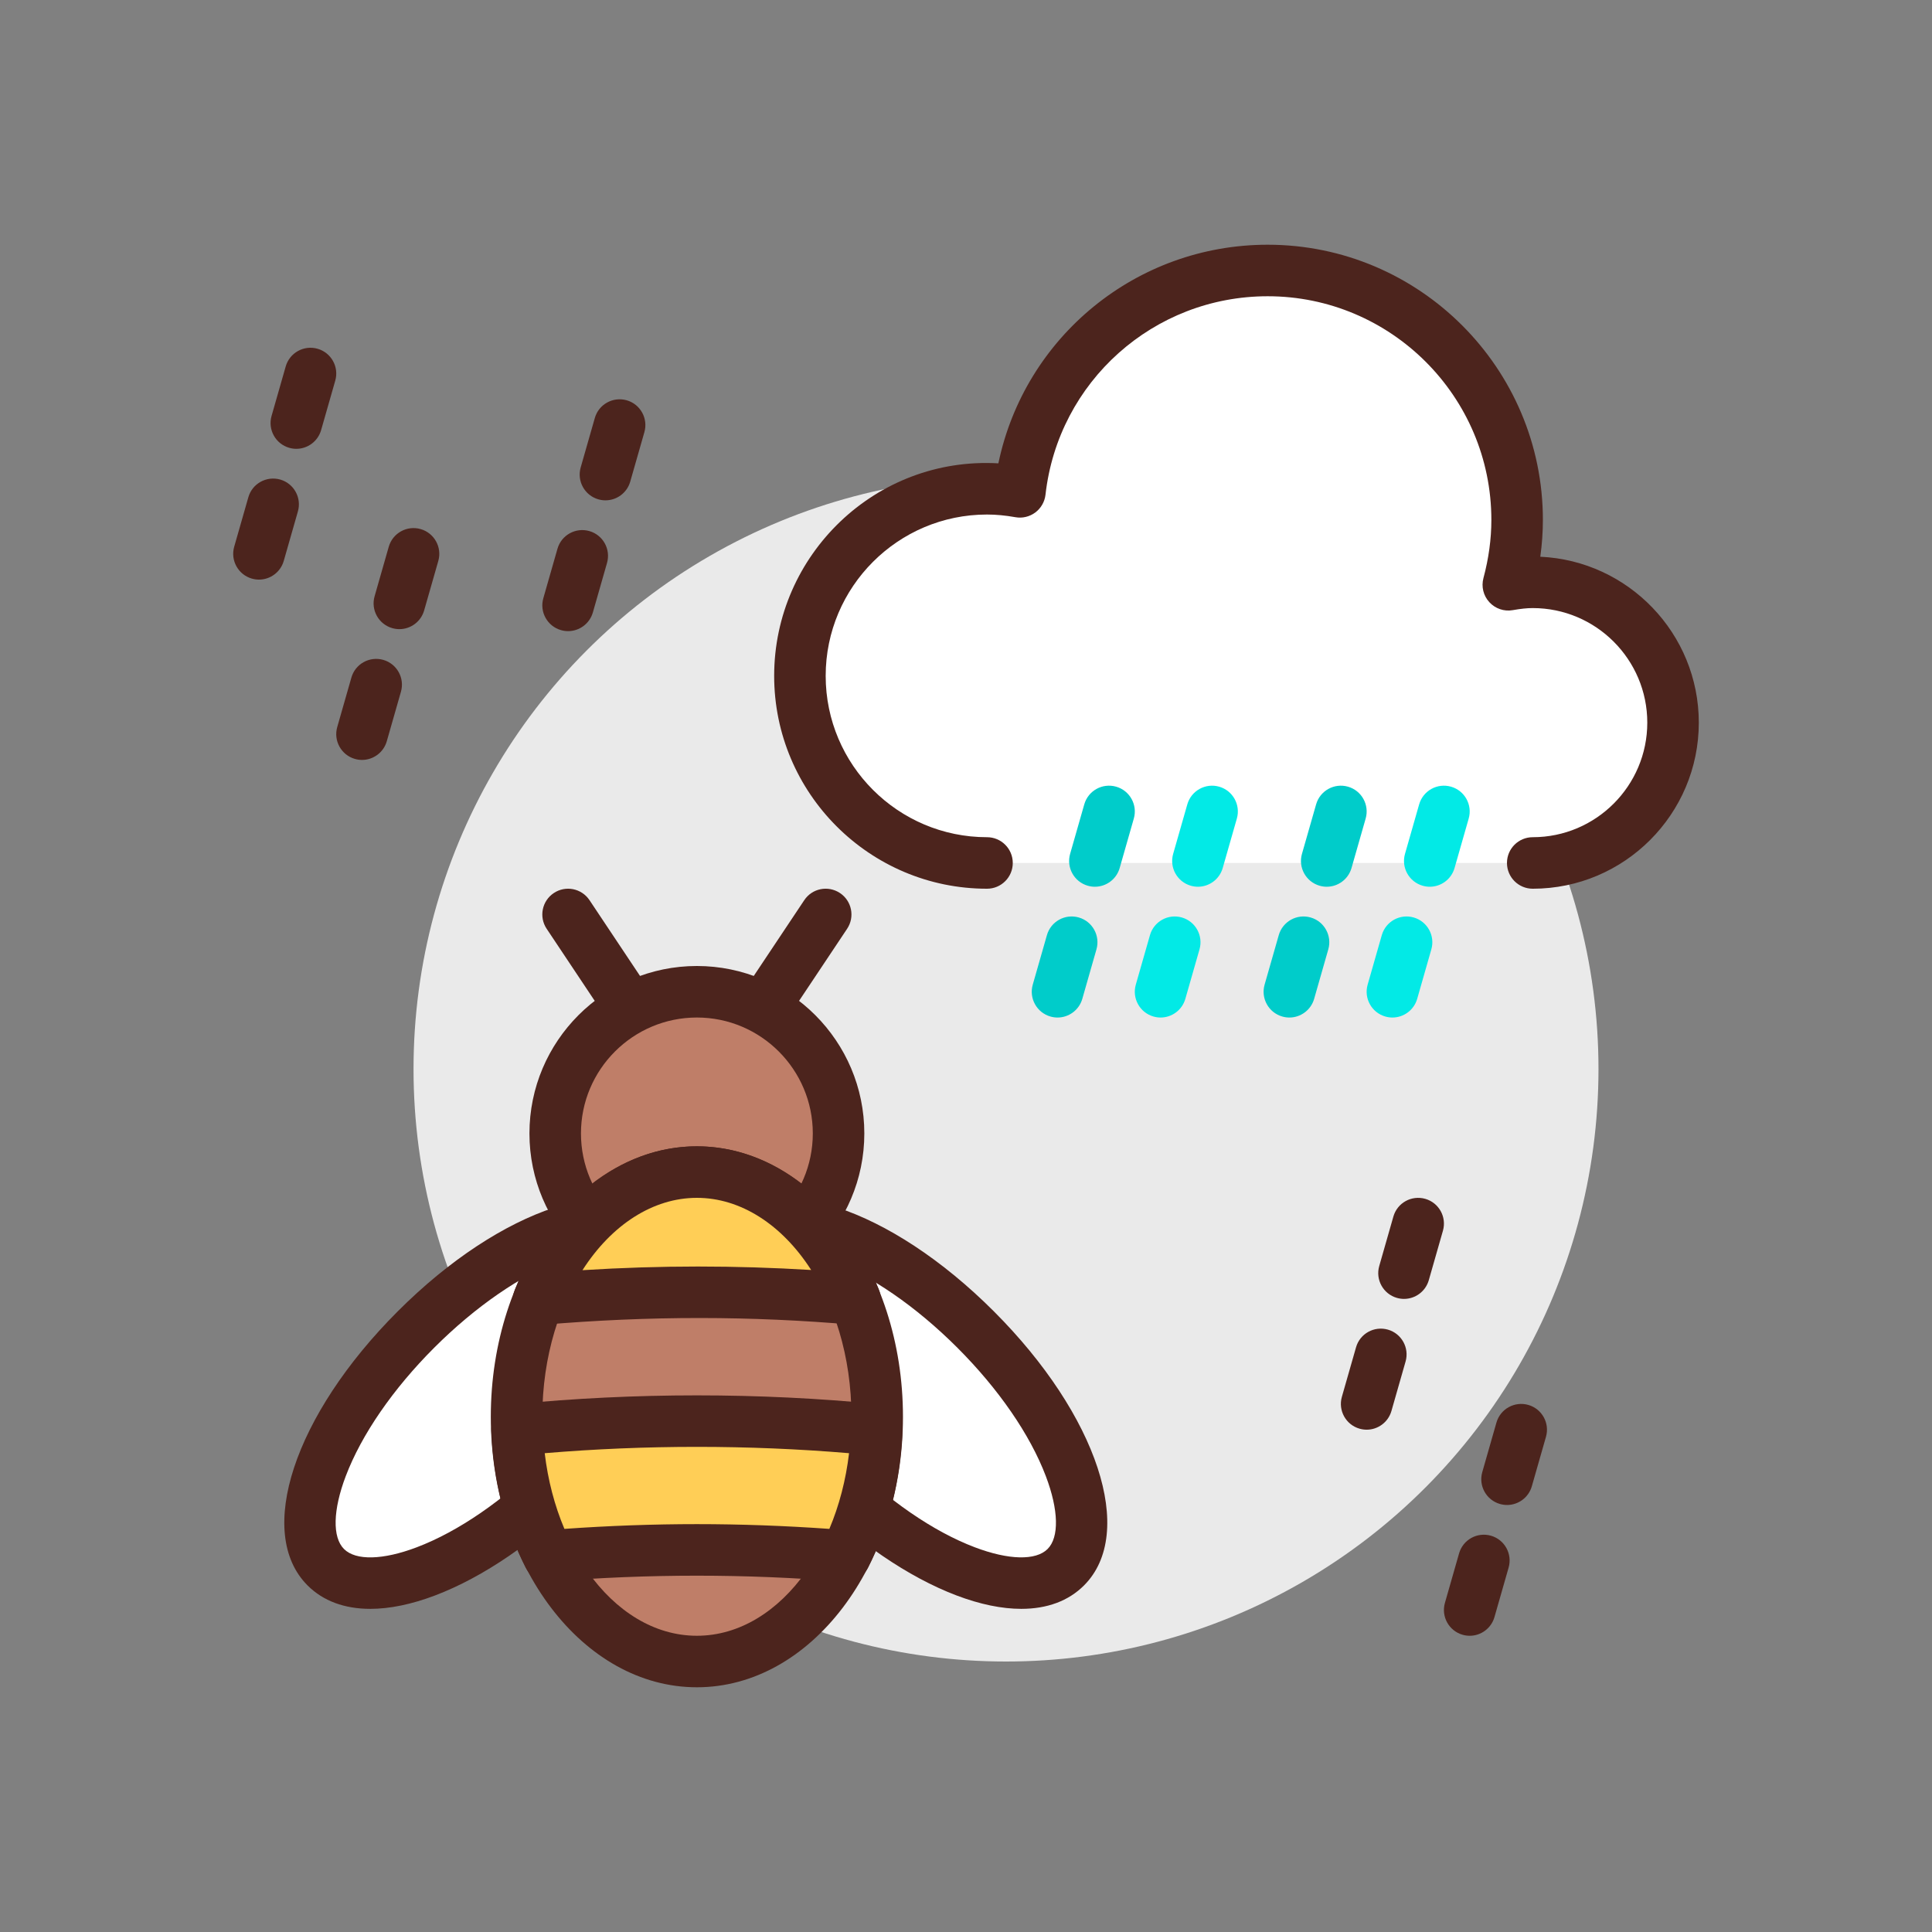 <svg id="rain" enable-background="new 0 0 300 300" height="512" viewBox="0 0 300 300" width="512" xmlns="http://www.w3.org/2000/svg"><rect x="0" y="0" width="300" height="300" fill="#808080" stroke="none"/><g><circle cx="156.212" cy="166" fill="#eaeaea" r="92"/><g><circle cx="108.212" cy="176" fill="#bf7e68" r="22"/><path d="m108.212 202c-14.336 0-26-11.664-26-26s11.664-26 26-26 26 11.664 26 26-11.664 26-26 26zm0-44c-9.926 0-18 8.074-18 18s8.074 18 18 18 18-8.074 18-18-8.074-18-18-18z" fill="#4c241d"/></g><g><ellipse cx="76.042" cy="217.902" fill="#fff" rx="36" ry="16.196" transform="matrix(.707 -.707 .707 .707 -131.808 117.592)"/><path d="m57.497 249.822c-3.996 0-7.32-1.219-9.738-3.637-8.141-8.141-2.121-26.439 14.004-42.564 16.125-16.127 34.422-22.143 42.563-14.004 8.141 8.143 2.121 26.441-14.004 42.564-7.191 7.191-15.273 12.717-22.762 15.559-3.664 1.391-7.055 2.082-10.063 2.082zm37.086-55.849c-1.992 0-4.465.525-7.219 1.57-6.453 2.449-13.535 7.326-19.945 13.734-6.406 6.408-11.285 13.492-13.734 19.945-1.992 5.256-2.094 9.482-.27 11.307 1.824 1.828 6.051 1.725 11.305-.27 6.453-2.447 13.535-7.326 19.945-13.734 14.02-14.02 17.605-27.65 14.004-31.252-.867-.867-2.281-1.3-4.086-1.3z" fill="#4c241d"/></g><g><ellipse cx="140.042" cy="217.902" fill="#fff" rx="16.196" ry="36" transform="matrix(.707 -.707 .707 .707 -113.063 162.847)"/><path d="m158.587 249.822c-3.008 0-6.398-.691-10.062-2.082-7.488-2.842-15.57-8.367-22.762-15.559-16.125-16.123-22.145-34.422-14.004-42.564 8.141-8.139 26.438-2.123 42.562 14.004 16.125 16.125 22.145 34.424 14.004 42.564-2.418 2.419-5.742 3.637-9.738 3.637zm-37.086-55.849c-1.805 0-3.219.434-4.086 1.301-3.602 3.602-.016 17.232 14.004 31.252 6.41 6.408 13.492 11.287 19.945 13.734 5.254 1.994 9.48 2.09 11.305.27 1.824-1.824 1.723-6.051-.27-11.307-2.449-6.453-7.328-13.537-13.734-19.945-6.41-6.408-13.492-11.285-19.945-13.734-2.754-1.046-5.227-1.571-7.219-1.571z" fill="#4c241d"/></g><path d="m120.208 158c-.762 0-1.531-.217-2.215-.672-1.84-1.225-2.336-3.709-1.109-5.547l8-12c1.223-1.84 3.699-2.338 5.547-1.109 1.84 1.225 2.336 3.709 1.109 5.547l-8 12c-.769 1.156-2.039 1.781-3.332 1.781z" fill="#4c241d"/><g><ellipse cx="108.212" cy="220" fill="#bf7e68" rx="28" ry="38"/><path d="m108.212 262c-17.645 0-32-18.842-32-42s14.355-42 32-42 32 18.842 32 42-14.356 42-32 42zm0-76c-13.234 0-24 15.252-24 34s10.766 34 24 34 24-15.252 24-34-10.766-34-24-34z" fill="#4c241d"/></g><path d="m96.216 158c-1.293 0-2.562-.625-3.332-1.781l-8-12c-1.227-1.838-.73-4.322 1.109-5.547 1.844-1.229 4.32-.73 5.547 1.109l8 12c1.227 1.838.73 4.322-1.109 5.547-.684.455-1.453.672-2.215.672z" fill="#4c241d"/><g><path d="m80.287 222.024c.282 7.251 2.037 13.964 4.903 19.578 7.458-.596 15.14-.935 23.022-.935s15.564.338 23.022.935c2.865-5.614 4.62-12.327 4.903-19.578-8.964-.879-18.306-1.357-27.925-1.357s-18.961.478-27.925 1.357z" fill="#ffce56"/><path d="m131.235 245.602c-.105 0-.211-.004-.32-.014-15.289-1.223-30.117-1.223-45.406 0-1.652.154-3.148-.729-3.883-2.168-3.191-6.256-5.035-13.6-5.336-21.24-.086-2.115 1.496-3.93 3.605-4.137 18.633-1.828 38-1.828 56.633 0 2.109.207 3.691 2.021 3.605 4.137-.301 7.641-2.145 14.984-5.336 21.24-.687 1.346-2.066 2.182-3.562 2.182zm-23.023-8.936c6.734 0 13.641.248 20.57.738 1.527-3.607 2.566-7.59 3.059-11.754-15.609-1.309-31.648-1.309-47.258 0 .492 4.164 1.531 8.146 3.059 11.754 6.929-.49 13.836-.738 20.57-.738z" fill="#4c241d"/></g><g><path d="m83.653 201.75c7.94-.68 16.128-1.084 24.559-1.084 8.415 0 16.619.365 24.542 1.045-4.763-11.746-13.965-19.711-24.542-19.711-10.589 0-19.801 7.982-24.559 19.75z" fill="#ffce56"/><path d="m83.653 205.75c-1.262 0-2.461-.598-3.219-1.625-.824-1.117-1.012-2.586-.488-3.875 5.547-13.725 16.379-22.25 28.266-22.25 11.871 0 22.695 8.51 28.25 22.209.523 1.289.336 2.758-.488 3.877-.824 1.121-2.172 1.73-3.559 1.611-15.754-1.354-31.402-1.42-48.422.039-.113.01-.226.014-.34.014zm24.559-19.75c-6.805 0-13.246 4.176-17.766 11.232 12.164-.762 23.793-.74 35.512-.029-4.516-7.037-10.953-11.203-17.746-11.203z" fill="#4c241d"/></g><g><path d="m238.001 134c12.034 0 21.789-9.755 21.789-21.789s-9.755-21.789-21.789-21.789c-1.298 0-2.553.165-3.789.382.864-3.215 1.368-6.578 1.368-10.066 0-21.395-17.343-38.738-38.737-38.738-19.915 0-36.303 15.035-38.475 34.37-1.66-.295-3.36-.476-5.104-.476-16.045 0-29.053 13.007-29.053 29.053s13.008 29.053 29.054 29.053" fill="#fff"/><path d="m238.001 138c-2.211 0-4-1.791-4-4s1.789-4 4-4c9.809 0 17.789-7.98 17.789-17.789s-7.98-17.789-17.789-17.789c-.879 0-1.836.1-3.098.32-1.344.244-2.719-.232-3.641-1.238-.926-1.01-1.27-2.418-.914-3.738.816-3.041 1.23-6.078 1.23-9.029 0-19.154-15.582-34.736-34.734-34.736-17.695 0-32.527 13.248-34.5 30.818-.125 1.098-.699 2.096-1.582 2.758-.887.66-2.023.932-3.094.732-1.57-.279-3.012-.414-4.406-.414-13.812 0-25.051 11.238-25.051 25.053s11.239 25.052 25.052 25.052c2.211 0 4 1.791 4 4s-1.789 4-4 4c-18.223 0-33.051-14.828-33.051-33.053 0-18.811 15.793-34.088 34.816-33 4.082-19.613 21.399-33.947 41.817-33.947 23.562 0 42.734 19.172 42.734 42.736 0 1.887-.137 3.795-.402 5.713 13.676.615 24.613 11.936 24.613 25.762 0 14.221-11.57 25.789-25.789 25.789z" fill="#4c241d"/></g><g fill="#00ccca"><path d="m170.017 137.693c-.367 0-.734-.051-1.105-.156-2.121-.607-3.352-2.822-2.746-4.945l2.199-7.691c.609-2.127 2.816-3.352 4.949-2.746 2.121.607 3.352 2.822 2.746 4.945l-2.199 7.691c-.505 1.756-2.106 2.902-3.844 2.902z"/><path d="m164.216 158.002c-.367 0-.734-.051-1.105-.156-2.121-.607-3.352-2.822-2.746-4.945l2.199-7.691c.609-2.127 2.816-3.355 4.949-2.746 2.121.607 3.352 2.822 2.746 4.945l-2.199 7.691c-.504 1.755-2.106 2.902-3.844 2.902z"/></g><g fill="#4c241d"><g><path d="m62.017 97.693c-.367 0-.734-.051-1.105-.156-2.121-.607-3.352-2.822-2.746-4.945l2.199-7.691c.609-2.125 2.824-3.355 4.949-2.746 2.121.607 3.352 2.822 2.746 4.945l-2.199 7.691c-.505 1.756-2.106 2.902-3.844 2.902z"/><path d="m56.216 118.002c-.367 0-.734-.051-1.105-.156-2.121-.607-3.352-2.822-2.746-4.945l2.199-7.691c.609-2.127 2.824-3.348 4.949-2.746 2.121.607 3.352 2.822 2.746 4.945l-2.199 7.691c-.504 1.755-2.106 2.902-3.844 2.902z"/></g><g><path d="m46.017 69.693c-.367 0-.734-.051-1.105-.156-2.121-.607-3.352-2.822-2.746-4.945l2.199-7.691c.609-2.125 2.82-3.354 4.949-2.746 2.121.607 3.352 2.822 2.746 4.945l-2.199 7.691c-.505 1.756-2.106 2.902-3.844 2.902z"/><path d="m40.216 90.002c-.367 0-.734-.051-1.105-.156-2.121-.607-3.352-2.822-2.746-4.945l2.199-7.691c.609-2.127 2.82-3.346 4.949-2.746 2.121.607 3.352 2.822 2.746 4.945l-2.199 7.691c-.504 1.755-2.106 2.902-3.844 2.902z"/></g><g><path d="m94.017 77.693c-.367 0-.734-.051-1.105-.156-2.121-.607-3.352-2.822-2.746-4.945l2.199-7.691c.609-2.127 2.82-3.346 4.949-2.746 2.121.607 3.352 2.822 2.746 4.945l-2.199 7.691c-.505 1.756-2.106 2.902-3.844 2.902z"/><path d="m88.216 98.002c-.367 0-.734-.051-1.105-.156-2.121-.607-3.352-2.822-2.746-4.945l2.199-7.691c.609-2.127 2.82-3.35 4.949-2.746 2.121.607 3.352 2.822 2.746 4.945l-2.199 7.691c-.504 1.755-2.106 2.902-3.844 2.902z"/></g><g><path d="m218.017 201.693c-.367 0-.734-.051-1.105-.156-2.121-.607-3.352-2.822-2.746-4.945l2.199-7.691c.609-2.127 2.816-3.348 4.949-2.746 2.121.607 3.352 2.822 2.746 4.945l-2.199 7.691c-.505 1.756-2.106 2.902-3.844 2.902z"/><path d="m212.216 222.002c-.367 0-.734-.051-1.105-.156-2.121-.607-3.352-2.822-2.746-4.945l2.199-7.691c.609-2.127 2.816-3.352 4.949-2.746 2.121.607 3.352 2.822 2.746 4.945l-2.199 7.691c-.504 1.755-2.106 2.902-3.844 2.902z"/></g><g><path d="m234.017 233.693c-.367 0-.734-.051-1.105-.156-2.121-.607-3.352-2.822-2.746-4.945l2.199-7.691c.609-2.127 2.82-3.35 4.949-2.746 2.121.607 3.352 2.822 2.746 4.945l-2.199 7.691c-.505 1.756-2.106 2.902-3.844 2.902z"/><path d="m228.216 254.002c-.367 0-.734-.051-1.105-.156-2.121-.607-3.352-2.822-2.746-4.945l2.199-7.691c.609-2.127 2.82-3.355 4.949-2.746 2.121.607 3.352 2.822 2.746 4.945l-2.199 7.691c-.504 1.755-2.106 2.902-3.844 2.902z"/></g></g><g fill="#02eae6"><path d="m186.017 137.693c-.367 0-.734-.051-1.105-.156-2.121-.607-3.352-2.822-2.746-4.945l2.199-7.691c.609-2.127 2.82-3.352 4.949-2.746 2.121.607 3.352 2.822 2.746 4.945l-2.199 7.691c-.505 1.756-2.106 2.902-3.844 2.902z"/><path d="m180.216 158.002c-.367 0-.734-.051-1.105-.156-2.121-.607-3.352-2.822-2.746-4.945l2.199-7.691c.609-2.127 2.82-3.355 4.949-2.746 2.121.607 3.352 2.822 2.746 4.945l-2.199 7.691c-.504 1.755-2.106 2.902-3.844 2.902z"/></g><g fill="#00ccca"><path d="m206.017 137.693c-.367 0-.734-.051-1.105-.156-2.121-.607-3.352-2.822-2.746-4.945l2.199-7.691c.609-2.127 2.824-3.352 4.949-2.746 2.121.607 3.352 2.822 2.746 4.945l-2.199 7.691c-.505 1.756-2.106 2.902-3.844 2.902z"/><path d="m200.216 158.002c-.367 0-.734-.051-1.105-.156-2.121-.607-3.352-2.822-2.746-4.945l2.199-7.691c.609-2.127 2.824-3.355 4.949-2.746 2.121.607 3.352 2.822 2.746 4.945l-2.199 7.691c-.504 1.755-2.106 2.902-3.844 2.902z"/></g><g fill="#02eae6"><path d="m222.017 137.693c-.367 0-.734-.051-1.105-.156-2.121-.607-3.352-2.822-2.746-4.945l2.199-7.691c.613-2.127 2.816-3.352 4.949-2.746 2.121.607 3.352 2.822 2.746 4.945l-2.199 7.691c-.505 1.756-2.106 2.902-3.844 2.902z"/><path d="m216.216 158.002c-.367 0-.734-.051-1.105-.156-2.121-.607-3.352-2.822-2.746-4.945l2.199-7.691c.613-2.127 2.816-3.355 4.949-2.746 2.121.607 3.352 2.822 2.746 4.945l-2.199 7.691c-.504 1.755-2.106 2.902-3.844 2.902z"/></g></g></svg>